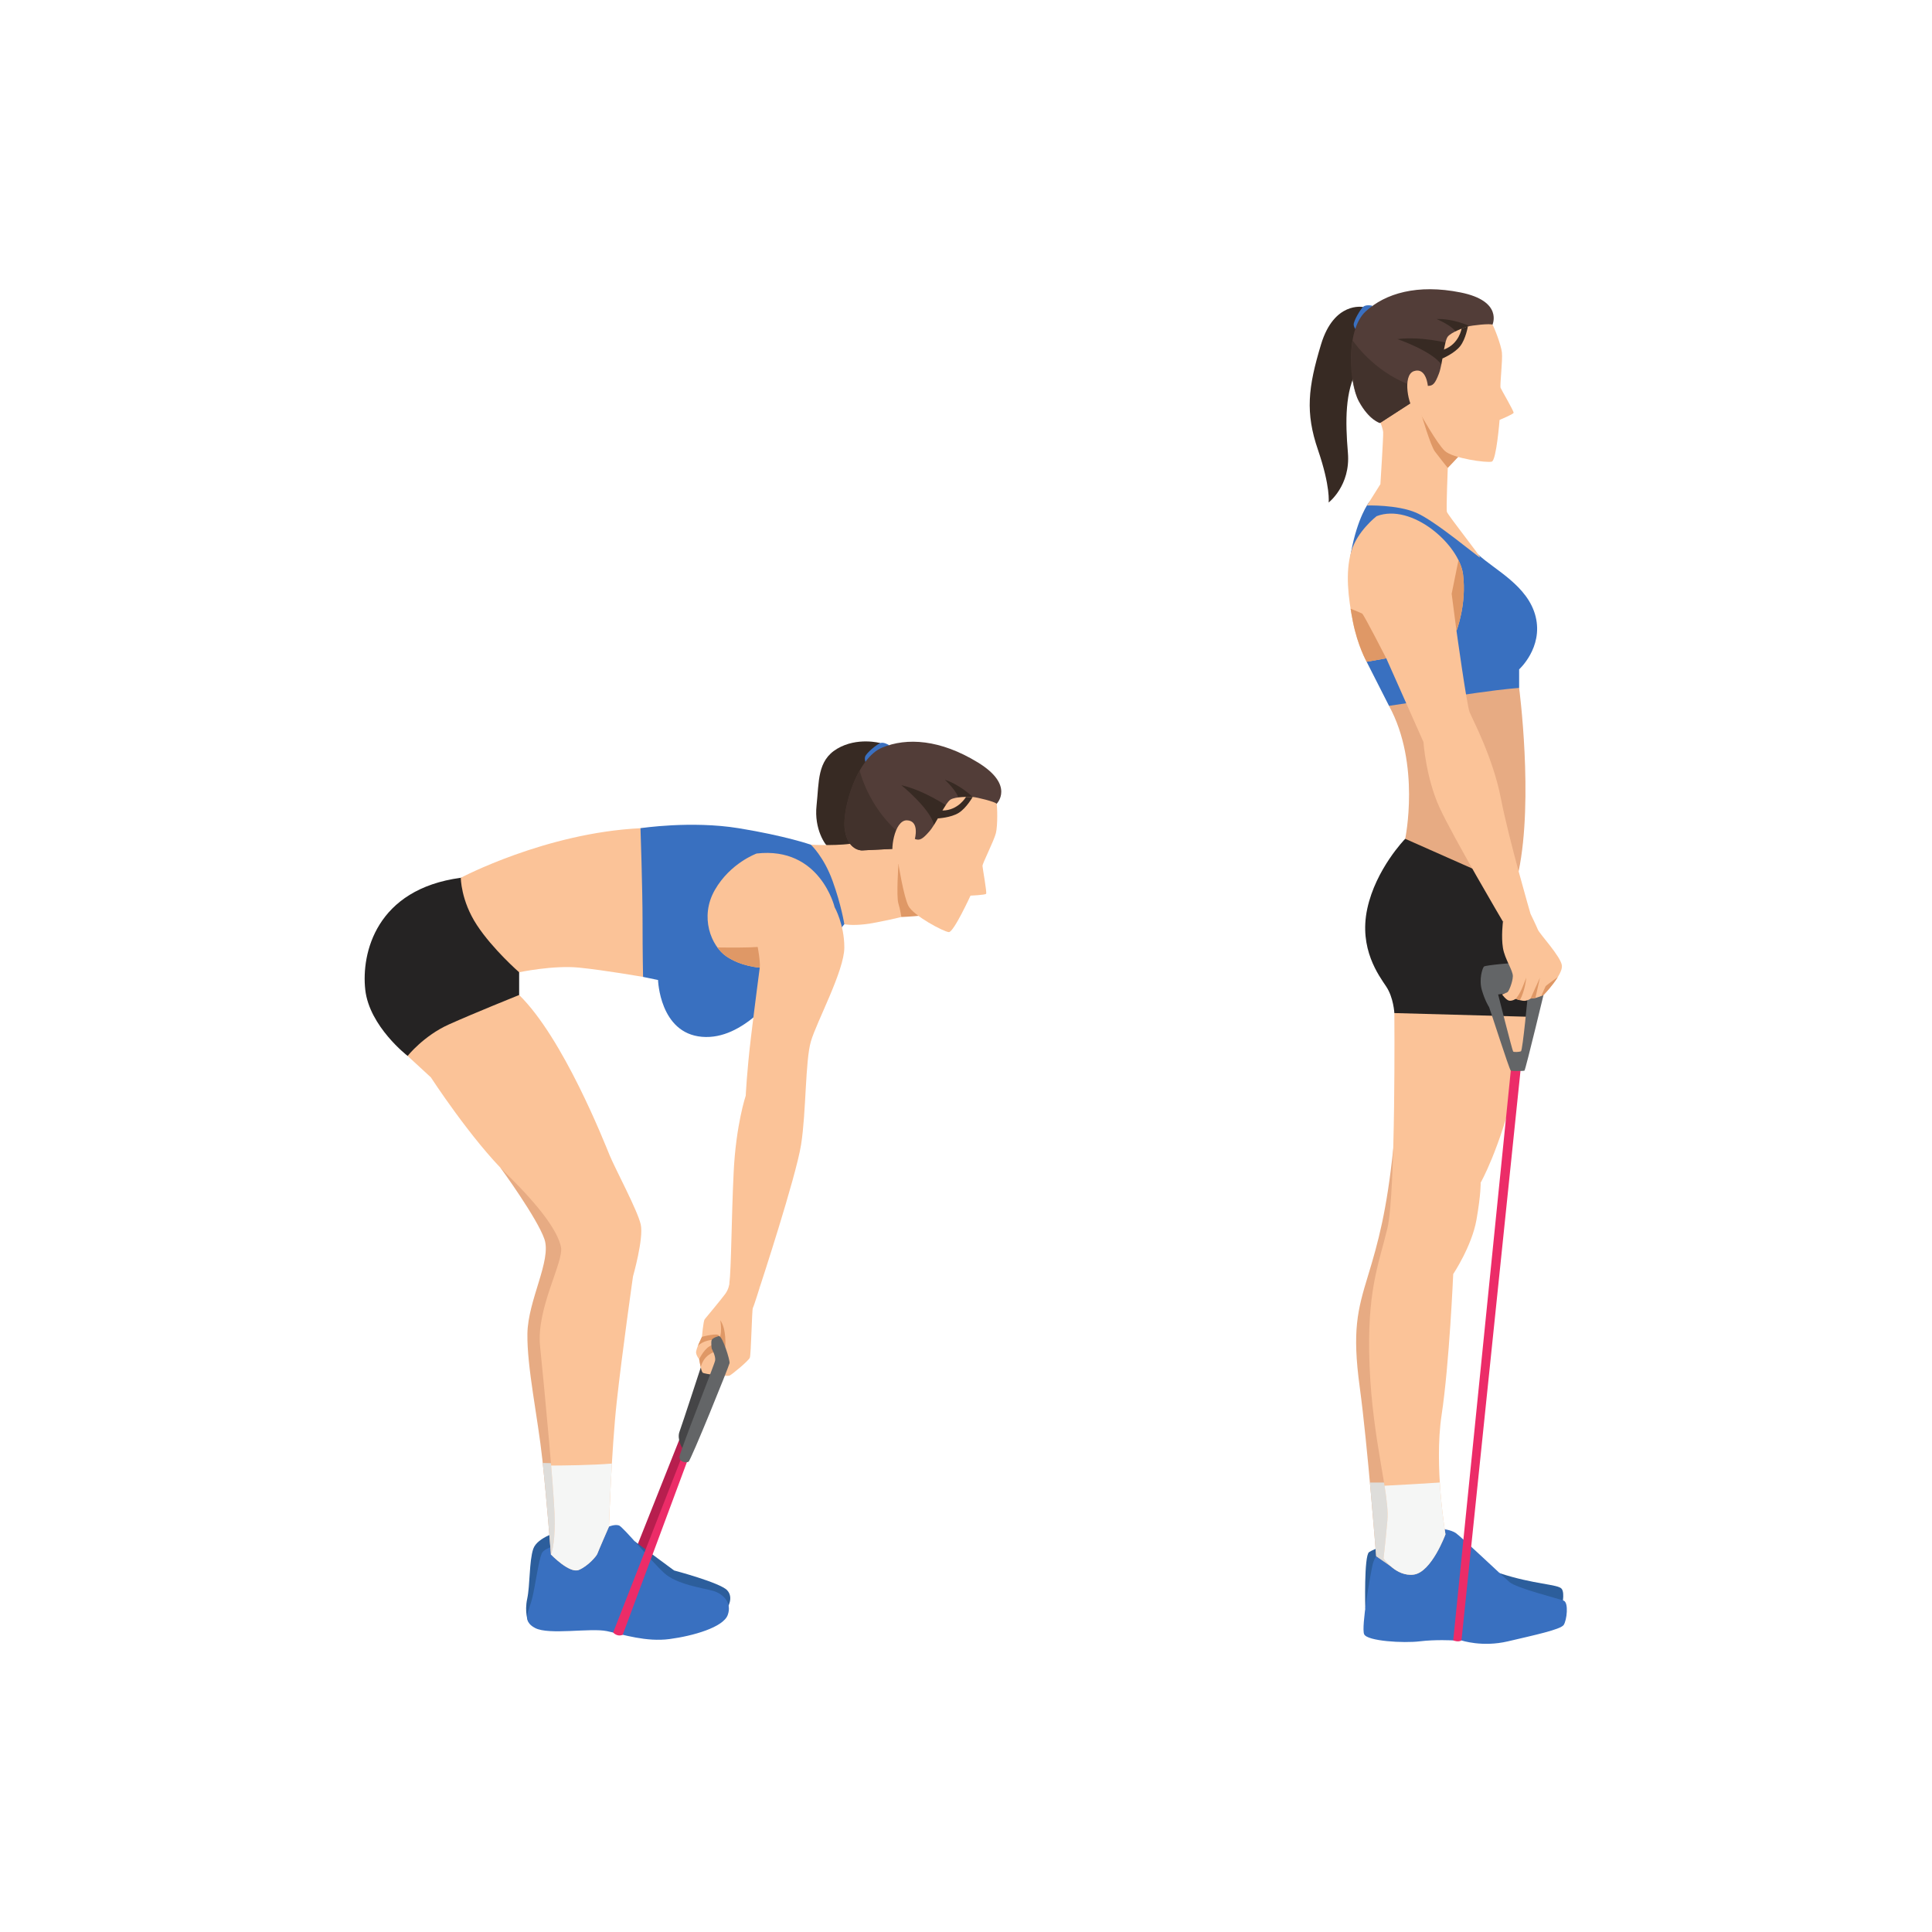 <?xml version="1.0" encoding="UTF-8" standalone="no"?>
<svg
   xmlns:dc="http://purl.org/dc/elements/1.1/"
   xmlns:cc="http://creativecommons.org/ns#"
   xmlns:rdf="http://www.w3.org/1999/02/22-rdf-syntax-ns#"
   xmlns:svg="http://www.w3.org/2000/svg"
   xmlns="http://www.w3.org/2000/svg"
   viewBox="0 0 2666.667 2666.667"
   height="2666.667"
   width="2666.667"
   xml:space="preserve"
   id="svg2"
   version="1.1"><defs
     id="defs6" /><g
     transform="matrix(1.333,0,0,-1.333,0,2666.667)"
     id="g10"><g
       transform="scale(0.1)"
       id="g12"><g
         transform="scale(1.227)"
         id="g14"><path
           id="path16"
           style="fill:none;fill-opacity:1;fill-rule:nonzero;stroke:none"
           d="M 16300,0 H 0 V 16300 H 16300 V 0" /></g><path
         id="path18"
         style="fill:#b71e4e;fill-opacity:1;fill-rule:nonzero;stroke:none"
         d="m 7035.56,5101.7 -462.4,-1162.9 75.25,-71.9 c 0,0 38.56,16.5 51.16,36.2 12.6,19.6 464.38,1155.8 464.38,1155.8 l -128.39,42.8" /><path
         id="path20"
         style="fill:#454547;fill-opacity:1;fill-rule:nonzero;stroke:none"
         d="m 7271.95,5893.6 c 0,0 -208.84,-639.6 -236.39,-714.4 -27.55,-74.9 28.42,-168.2 28.42,-168.2 l 175.71,235.9 225.78,538.2 -193.52,108.5" /><path
         id="path22"
         style="fill:#2c5e9c;fill-opacity:1;fill-rule:nonzero;stroke:none"
         d="m 5806.83,4152.6 c 0,0 -242.38,-60.5 -285.15,-185.3 -42.77,-124.8 -32.69,-377.8 -62.68,-516.8 -30,-139 9.13,-235.2 9.13,-235.2 0,0 1105.03,-60.7 1133.54,-39.3 28.52,21.4 926.73,174.7 926.73,174.7 0,0 74.86,110.5 0,188.9 -74.85,78.4 -548.91,204.1 -548.91,204.1 l -406.33,300.4 c 0,0 -602.37,-73.2 -623.76,-59 -21.39,14.3 -142.57,167.5 -142.57,167.5" /><path
         id="path24"
         style="fill:#3970c0;fill-opacity:1;fill-rule:nonzero;stroke:none"
         d="m 5896.83,4037.7 c -24.07,-16 -256.64,-40.1 -288.72,-120.3 -32.07,-80.2 -64.15,-320.8 -96.23,-457.1 -32.09,-136.4 -114.96,-238 29.4,-312.8 144.35,-74.9 572.08,3.6 743.17,-32.1 171.09,-35.6 406.33,-114 648.71,-82 242.37,32.1 556.03,121.2 602.37,249.5 46.34,128.4 -49.9,219.7 -149.7,248.9 -99.8,29.2 -377.82,64.8 -509.7,186 -131.88,121.2 -424.16,477.6 -466.93,491.9 -42.77,14.2 -103.37,-11.6 -103.37,-11.6 l -310.09,-41.9 -98.91,-118.5" /><path
         id="path26"
         style="fill:#e7ab83;fill-opacity:1;fill-rule:nonzero;stroke:none"
         d="m 5183.17,7912 c 0,0 379.5,-519.4 454.35,-738.6 74.85,-219.2 -171.09,-630.1 -176.44,-978 -5.34,-347.9 106.93,-861.2 155.05,-1304.9 48.12,-443.8 88.22,-981.1 88.22,-981.1 0,0 200.49,-50.2 211.19,-42.5 10.69,7.7 187.13,585.1 187.13,585.1 v 3149.1 c 0,0 -633.15,588.2 -672.12,620.2 -38.97,32.1 -247.38,-309.3 -247.38,-309.3" /><path
         id="path28"
         style="fill:#deddda;fill-opacity:1;fill-rule:nonzero;stroke:none"
         d="m 5904.84,4863.8 c -57.52,-11.4 -182.15,-10.5 -285.06,-7.3 46.47,-436.7 84.57,-947.1 84.57,-947.1 0,0 200.49,-50.2 211.19,-42.5 10.69,7.7 187.13,585.1 187.13,585.1 v 844.9 c -93.79,-252.1 -168.77,-427.3 -197.83,-433.1" /><path
         id="path30"
         style="fill:#fbc398;fill-opacity:1;fill-rule:nonzero;stroke:none"
         d="m 4236.73,9362.8 -16.04,-291.4 240.59,-221.8 c 0,0 417.04,-641.6 785.94,-1002.5 368.91,-360.9 529.31,-601.5 561.39,-753.9 32.08,-152.4 -256.64,-633.5 -216.53,-1026.5 40.09,-393 152.37,-1563.9 152.37,-1820.5 0,-256.6 -40.1,-336.8 -40.1,-336.8 0,0 192.48,-200.5 288.71,-160.4 96.24,40.1 184.45,144.3 192.48,168.4 8.01,24.1 120.29,280.7 120.29,280.7 0,0 24.06,777.9 80.2,1291.2 56.14,513.2 168.42,1299.2 168.42,1299.2 0,0 112.27,392.9 80.19,537.3 -32.08,144.4 -264.65,577.4 -320.79,713.8 -56.14,136.3 -481.18,1216.3 -938.31,1662.7 -457.13,446.5 -1138.81,-339.5 -1138.81,-339.5" /><path
         id="path32"
         style="fill:#252323;fill-opacity:1;fill-rule:nonzero;stroke:none"
         d="m 5487.82,10092.6 -112.28,-155 v -235.3 c 0,0 -465.15,-187.1 -727.13,-304.7 -261.97,-117.6 -427.72,-326.2 -427.72,-326.2 0,0 -395.64,304.8 -438.41,684.4 -42.77,379.6 112.28,1042.6 989.1,1160.2 876.83,117.6 716.44,-823.4 716.44,-823.4" /><path
         id="path34"
         style="fill:#fbc398;fill-opacity:1;fill-rule:nonzero;stroke:none"
         d="m 6658.7,9889.5 c 0,0 -395.64,69.5 -662.96,96.2 -267.33,26.7 -620.2,-48.1 -620.2,-48.1 0,0 -272.67,237 -438.42,490.1 -165.74,253 -165.74,488.3 -165.74,488.3 0,0 876.83,465.1 1860.59,513.3 983.76,48.1 26.73,-1539.8 26.73,-1539.8" /><path
         id="path36"
         style="fill:#3970c0;fill-opacity:1;fill-rule:nonzero;stroke:none"
         d="m 8396.32,11258.2 c 0,0 -256.63,90.9 -748.51,171.1 -491.88,80.1 -1015.84,0 -1015.84,0 0,0 21.38,-625.6 21.38,-962.4 0,-336.9 5.35,-577.4 5.35,-577.4 l 155.05,-32.1 c 0,0 16.04,-550.7 454.46,-588.1 438.41,-37.5 764.55,459.8 860.78,502.5 96.24,42.8 613.68,663 613.68,663 0,0 113.45,37.4 49.29,262 -64.15,224.5 -160.39,438.4 -160.39,438.4 l -235.25,123" /><path
         id="path38"
         style="fill:#372a23;fill-opacity:1;fill-rule:nonzero;stroke:none"
         d="m 9114.95,12311 c 0,0 -237.44,64.6 -445.96,-58.4 -208.51,-122.9 -187.13,-341.7 -213.86,-587.9 -26.73,-246.1 90.9,-411.9 122.97,-433.3 32.08,-21.4 283.37,-122.9 283.37,-122.9 l 378.54,481.1 -125.06,721.4" /><path
         id="path40"
         style="fill:#fbc398;fill-opacity:1;fill-rule:nonzero;stroke:none"
         d="m 9333.08,10509.7 c 0,0 -241.53,-58.9 -377.95,-74.9 -136.43,-16 -212.46,0 -212.46,0 0,0 -30.9,197.8 -121.8,449.1 -90.89,251.3 -224.55,374.3 -224.55,374.3 0,0 327.26,-16.1 468.38,21.4 141.12,37.4 412.74,80.9 485.44,67.2 72.71,-13.8 282.63,-271.2 282.63,-271.2 l -299.69,-565.9" /><path
         id="path42"
         style="fill:#3a70c0;fill-opacity:1;fill-rule:nonzero;stroke:none"
         d="m 9205.64,12289.5 c 0,0 -54.85,35.2 -90.69,21.5 -35.85,-13.7 -144.42,-101.9 -156.97,-140.9 -12.56,-38.9 20.39,-98.2 20.39,-98.2 0,0 80.44,-6.3 98.15,33.4 17.71,39.6 129.12,184.2 129.12,184.2" /><path
         id="path44"
         style="fill:#df9866;fill-opacity:1;fill-rule:nonzero;stroke:none"
         d="m 9302.99,11058.7 c 0,0 -22.97,-333.3 -0.97,-406.8 21.99,-73.6 31.07,-142.2 31.07,-142.2 0,0 396.18,15.2 449.93,69.5 53.76,54.2 -258.61,443.5 -282.4,475.4 -23.79,32 -197.63,4.1 -197.63,4.1" /><path
         id="path46"
         style="fill:#523d38;fill-opacity:1;fill-rule:nonzero;stroke:none"
         d="m 10200.2,11625.7 c 17.3,0.6 119.1,55.8 119.1,55.8 0,0 194,191.5 -194.2,428.9 -388.09,237.5 -734.44,260.4 -991.74,153.2 -257.29,-107.2 -418.27,-632.4 -385.55,-851.3 32.72,-218.9 177.82,-212.9 177.82,-212.9 l 342.09,17 c 0,0 416.14,-179.5 445.2,-153.1 29.06,26.3 215.54,235.3 237.38,270.6 21.86,35.3 249.9,291.8 249.9,291.8" /><path
         id="path48"
         style="fill:#8b6b55;fill-opacity:1;fill-rule:nonzero;stroke:none"
         d="m 8924.5,11199.3 c -7.58,0 -52.07,1.7 -95.31,39.3 43.24,-37.6 87.74,-39.3 95.31,-39.3 0.53,0 0.88,0 1.03,0.1 -0.15,-0.1 -0.5,-0.1 -1.03,-0.1 m 343.98,16.8 c -0.01,0 -0.02,0 -0.02,0 0,0 0.01,0 0.02,0 m -0.03,0 c -0.02,0 -0.04,0 -0.06,0.1 0.02,-0.1 0.04,-0.1 0.06,-0.1 m -0.2,0.1 v 0 0 m -0.07,0 c 0,0 -0.01,0 -0.01,0 0,0 0.01,0 0.01,0 m -0.07,0.1 v 0 0 m -0.2,0.1 c -0.03,0 -0.07,0 -0.09,0 0.02,0 0.06,0 0.09,0 m -438.82,22.3 c -0.04,0 -0.07,0 -0.11,0.1 0.04,-0.1 0.07,-0.1 0.11,-0.1" /><path
         id="path50"
         style="fill:#372a23;fill-opacity:1;fill-rule:nonzero;stroke:none"
         d="m 8747.71,11413 c -20.51,138.8 20.88,371.1 137.37,583.2 -103.92,-197.6 -157.25,-448.2 -137.37,-583.2" /><path
         id="path52"
         style="fill:#42322c;fill-opacity:1;fill-rule:nonzero;stroke:none"
         d="m 9632.77,11075.6 c -124.69,37.7 -349.62,134.2 -364.29,140.5 -0.01,0 -0.02,0 -0.02,0 -0.01,0 -0.01,0 -0.01,0 -0.02,0 -0.04,0 -0.06,0.1 -0.05,0 -0.1,0 -0.14,0 v 0 c -0.03,0 -0.05,0 -0.07,0 0,0 -0.01,0 -0.01,0 -0.02,0.1 -0.04,0.1 -0.06,0.1 v 0 c -0.08,0 -0.14,0 -0.2,0.1 -0.03,0 -0.07,0 -0.09,0 -0.06,0 -0.1,0 -0.1,0 v 0 l -342.09,-17 v 0 c 0,0 -0.03,0 -0.1,0 -0.15,-0.1 -0.5,-0.1 -1.03,-0.1 -7.57,0 -52.07,1.7 -95.31,39.3 -0.03,0 -0.07,0 -0.1,0.1 -0.04,0 -0.07,0 -0.11,0.1 -34.15,29.7 -67.49,82 -81.17,173.5 v 0 0 c -0.03,0.2 -0.07,0.5 -0.1,0.7 -19.88,135 33.45,385.6 137.37,583.2 5.36,9.8 10.88,19.5 16.55,29.2 16.23,-63.9 119.24,-421.3 448.51,-678.6 179.67,-140.4 238.15,-224.7 282.63,-271.2" /><path
         id="path54"
         style="fill:#372a23;fill-opacity:1;fill-rule:nonzero;stroke:none"
         d="m 10071.5,11752.7 c 0,0 -125.37,124.8 -287.74,178.4 0,0 137.43,-126.5 143.55,-205.7 6.14,-79.3 -113.35,-71.3 -113.35,-71.3 0,0 -242.33,166.4 -480.87,220.6 0,0 300.42,-243.5 337.95,-411.8 37.53,-168.2 278.11,44.3 276.46,57.8 -1.65,13.5 124,232 124,232" /><path
         id="path56"
         style="fill:#fbc398;fill-opacity:1;fill-rule:nonzero;stroke:none"
         d="m 9472.8,11317.8 c 0,0 52.41,188.4 -81.37,193.1 -133.79,4.7 -180.07,-330.9 -134.25,-391.6 45.81,-60.6 45.81,-60.6 45.81,-60.6 0,0 52.6,-330 102.11,-432 49.51,-102 369.7,-271.5 419.87,-273.3 50.16,-1.7 224.13,377.6 224.13,377.6 0,0 151.7,6.6 161.6,19 10,12.4 -36.5,263.2 -37.4,289 -0.8,25.9 119.2,259.8 138.9,339.9 19.8,80.2 14.7,282.2 7.1,302.6 -7.6,20.5 -206.2,69.1 -247.8,71.2 -41.5,2 -176.35,4.4 -228.86,-26.8 -52.52,-31.1 -147.19,-246.8 -218.73,-328.7 -71.54,-81.9 -100.36,-98.4 -151.11,-79.4" /><path
         id="path58"
         style="fill:#372a23;fill-opacity:1;fill-rule:nonzero;stroke:none"
         d="m 10002.4,11753.5 c 0,0 -77.32,-139.8 -243.46,-141 -166.15,-1.2 -47.11,-81.6 -47.11,-81.6 0,0 134.33,6.8 214.57,56.8 80.2,49.9 145.1,165 145.1,165 l -69.1,0.8" /><path
         id="path60"
         style="fill:#fbc398;fill-opacity:1;fill-rule:nonzero;stroke:none"
         d="m 7834.94,11167.3 c 0,0 -272.67,-97.4 -433.07,-377.5 -160.4,-280.1 -37.43,-579.6 117.62,-686.5 155.05,-106.9 347.53,-117.6 347.53,-117.6 0,0 -48.12,-362.2 -90.9,-718.5 -42.77,-356.2 -54.32,-607.4 -54.32,-607.4 0,0 -101.12,-299.4 -124.98,-791.3 -23.86,-491.9 -23.86,-989.1 -45.25,-1160.2 l 315.45,-32.1 c 0,0 374.25,1138.8 427.72,1475.6 53.46,336.9 42.77,866.2 101.58,1069.3 58.81,203.2 346.35,732.5 346.35,973.1 0,240.6 -100.41,417 -100.41,417 0,0 -149.7,630.9 -807.32,556.1" /><path
         id="path62"
         style="fill:#df9866;fill-opacity:1;fill-rule:nonzero;stroke:none"
         d="m 7845.63,10199.6 c -76.64,-7 -280.36,-7.2 -417.48,-5 27.48,-37.6 58.68,-68.8 91.34,-91.3 155.05,-106.9 347.53,-117.6 347.53,-117.6 7.88,59.9 -21.39,213.9 -21.39,213.9" /><path
         id="path64"
         style="fill:#f5f6f5;fill-opacity:1;fill-rule:nonzero;stroke:none"
         d="m 5706.93,4829.9 c 21.79,-263.5 37.52,-487.6 37.52,-583.7 0,-256.6 -40.1,-336.8 -40.1,-336.8 0,0 192.48,-200.5 288.71,-160.4 96.24,40.1 184.45,144.3 192.48,168.4 8.01,24.1 120.29,280.7 120.29,280.7 0,0 9.32,301.1 29.87,652.3 -209.2,-16.7 -484.92,-20 -628.77,-20.5" /><path
         id="path66"
         style="fill:#fbc398;fill-opacity:1;fill-rule:nonzero;stroke:none"
         d="m 7551.57,6708.3 c 0,0 -5.34,-49.9 -40.99,-99.8 -35.64,-49.9 -199.6,-246 -213.86,-263.8 -14.25,-17.8 -28.51,-181.8 -28.51,-181.8 0,0 -64.16,-128.3 -60.6,-163.9 3.57,-35.7 32.08,-67.8 32.08,-67.8 0,0 17.82,-121.1 35.65,-139 17.81,-17.8 253.06,-39.2 276.23,-32 23.17,7.1 197.82,153.2 212.08,185.3 14.26,32.1 21.38,499 32.08,516.8 10.69,17.9 71.29,213.9 71.29,213.9 0,0 -128.32,64.2 -146.14,74.8 -17.82,10.7 -169.31,-42.7 -169.31,-42.7" /><path
         id="path68"
         style="fill:#df9866;fill-opacity:1;fill-rule:nonzero;stroke:none"
         d="m 7428.6,6002.5 h -41 c 0,0 -36.52,-10.7 -76.62,-50.8 -40.1,-40.1 -55.71,-103.5 -55.71,-103.5 l -15.58,83 c 0,0 60.59,130.1 138.12,146.2 77.52,16 50.79,-74.9 50.79,-74.9" /><path
         id="path70"
         style="fill:#df9866;fill-opacity:1;fill-rule:nonzero;stroke:none"
         d="m 7369.79,6130.8 c 0,0 -89.71,-6.9 -143.76,-62.2 l 42.18,94.3 c 0,0 179.1,48.1 176.43,8 -2.67,-40.1 -74.85,-40.1 -74.85,-40.1" /><path
         id="path72"
         style="fill:#df9866;fill-opacity:1;fill-rule:nonzero;stroke:none"
         d="m 7458.01,6334 c 0,0 30.29,-155.9 -24.95,-206.3 -55.25,-50.3 76.91,-70.9 76.91,-70.9 0,0 14.87,186.3 -51.96,277.2" /><path
         id="path74"
         style="fill:#ec2c68;fill-opacity:1;fill-rule:nonzero;stroke:none"
         d="m 7079.3,4947.5 -32.41,-61.3 -697.92,-1785.3 c 0,0 40.7,-48.2 99.03,-23.5 l 683.87,1839.8 -52.57,30.3" /><path
         id="path76"
         style="fill:#636567;fill-opacity:1;fill-rule:nonzero;stroke:none"
         d="m 7444.64,6170.9 c 0,0 -64.16,-16 -74.85,-40.1 -10.69,-24 0,-90.8 0,-90.8 0,0 43.36,-77.6 35.05,-123 -8.32,-45.5 -366.53,-943.7 -369.21,-997.1 -2.67,-53.5 69.51,-64.2 93.56,-50.8 24.07,13.3 419.71,989.1 425.05,1021.2 5.35,32 -72.17,278 -109.6,280.6" /><path
         id="path78"
         style="fill:#2c5e9c;fill-opacity:1;fill-rule:nonzero;stroke:none"
         d="m 14459.3,4045.7 c 0,0 -229.3,-74.8 -283.1,-112.3 -53.8,-37.4 -39.4,-583.9 -39.4,-583.9 l 557.7,-41.6 h 871.5 c 0,0 443.8,26.7 491.9,26.7 48.1,0 112.3,26.8 112.3,26.8 0,0 37.4,144.3 0,192.4 -37.5,48.2 -287.1,44.6 -640.8,161.3 -353.7,116.7 -439.2,218.3 -599.6,223.7 -160.4,5.3 -470.5,106.9 -470.5,106.9" /><path
         id="path80"
         style="fill:#3970c0;fill-opacity:1;fill-rule:nonzero;stroke:none"
         d="m 14510.1,3981.6 h -184.5 c 0,0 -88.2,-72.2 -112.3,-176.5 -24,-104.2 -120.3,-649.6 -88.2,-721.8 32.1,-72.1 409,-93.8 574.8,-73.6 165.7,20.2 347.5,9.5 347.5,9.5 h 85.5 c 0,0 213.9,-72.5 481.2,-9.5 267.3,62.9 545.4,121.8 577.4,169.9 32.1,48.1 53.5,229.9 0,251.3 -53.4,21.3 -486.5,128.3 -561.3,192.4 -74.9,64.2 -508,475.9 -556.1,507.9 -48.1,32.1 -139,47.7 -197.8,45.3 -58.8,-2.5 -366.2,-194.9 -366.2,-194.9" /><path
         id="path82"
         style="fill:#e7ab83;fill-opacity:1;fill-rule:nonzero;stroke:none"
         d="m 14249.5,3891.4 c 0,0 -89.6,1159.5 -169.8,1747.6 -80.2,588.1 -22.6,801.9 84.9,1154.8 107.5,352.9 193.3,669 261.4,1310.3 68,641.2 509.1,304.4 509.1,304.4 0,0 -376.9,-2325.5 -384.9,-2401.8 -8.1,-76.3 40.1,-1289.4 40.1,-1352.5 0,-63.1 -48.2,-756.7 -48.2,-762.8 0,-6.1 -144.4,-102.4 -144.4,-102.4 l -148.2,102.4" /><path
         id="path84"
         style="fill:#deddda;fill-opacity:1;fill-rule:nonzero;stroke:none"
         d="m 14249.5,3891.4 148.2,-102.4 c 0,0 144.4,96.3 144.4,102.4 0,6.1 48.2,699.7 48.2,762.8 -165.9,0 -307.7,0 -405.5,0 37.7,-412.9 64.7,-762.8 64.7,-762.8" /><path
         id="path86"
         style="fill:#fbc398;fill-opacity:1;fill-rule:nonzero;stroke:none"
         d="m 14638.4,9664.9 -200.5,-149.7 c 0,0 16,-1860.6 -72.2,-2229.5 -88.2,-368.9 -216.5,-649.6 -184.4,-1427.5 32,-777.9 208.5,-1323.3 184.4,-1596 -24,-272.6 -40.1,-392.9 -40.1,-392.9 0,0 128.3,-192.5 312.8,-168.4 184.4,24 328.8,417 328.8,417 0,0 -120.3,705.7 -40.1,1235 80.2,529.3 120.3,1459.6 120.3,1459.6 0,0 192.5,288.7 240.6,561.4 48.1,272.7 43.5,385 43.5,385 0,0 193.6,336.1 362.8,1026.5 169.2,690.4 202.3,1004.3 202.3,1004.3 0,0 -897.3,351 -1041.7,246.8 -144.3,-104.3 -216.5,-371.6 -216.5,-371.6" /><path
         id="path88"
         style="fill:#252323;fill-opacity:1;fill-rule:nonzero;stroke:none"
         d="m 14550.2,11319.6 c 0,0 -304.8,-311.7 -393,-725.2 -88.2,-413.6 120.3,-690.5 196.5,-804.7 76.2,-114.1 84.2,-274.5 84.2,-274.5 l 1425.6,-39.4 82.1,405.6 c 0,0 -352.9,1189.6 -513.3,1326 -160.4,136.3 -391.6,360.9 -391.6,360.9 l -490.5,-248.7" /><path
         id="path90"
         style="fill:#e7ab83;fill-opacity:1;fill-rule:nonzero;stroke:none"
         d="m 15730,12881.7 c 0,0 151,-1146 -5.2,-1899.4 l -480.4,29.5 -694.2,307.8 c 0,0 162.1,772.6 -167.6,1376.8 l 263.8,456.2 h 216.5 l 867.1,-270.9" /><path
         id="path92"
         style="fill:#3970c0;fill-opacity:1;fill-rule:nonzero;stroke:none"
         d="m 14172.4,14799.3 c 0,0 -115.2,-149.7 -182.4,-509.7 -67.2,-360 161,-1137 161,-1137 l 231.6,-456.2 c 0,0 613.1,92.7 916.1,135.4 302.9,42.8 431.3,49.9 431.3,49.9 v 192.5 c 0,0 249.5,224.6 171,545.3 -78.4,320.8 -428.6,487.7 -592.1,641.3 -163.5,153.6 -733.2,645.5 -733.2,645.5 0,0 -360.6,-35.5 -403.3,-107" /><path
         id="path94"
         style="fill:#fbc398;fill-opacity:1;fill-rule:nonzero;stroke:none"
         d="m 14293.4,15629.7 c 0,0 25.1,-60.5 28.6,-99.7 3.6,-39.2 -28.6,-538.2 -28.6,-538.2 l -138.9,-221 c 0,0 310.1,10.7 509.7,-74.8 199.6,-85.6 648.8,-467 661.2,-463.4 12.5,3.6 -336.8,442 -344,474.1 -7.1,32 9.7,453.1 9.7,453.1 0,0 -187.9,592 -223.5,620.1 -35.7,28.2 -213.9,145.8 -238.8,138.6 -8.2,-2.3 -6.8,3.8 -6.4,9.9 0.9,12.5 -2.4,25 -100.6,-34.8 -146.1,-89.1 -128.4,-263.9 -128.4,-263.9" /><g
         transform="scale(1.036)"
         id="g96"><path
           id="path98"
           style="fill:#372a23;fill-opacity:1;fill-rule:nonzero;stroke:none"
           d="m 13622.8,16241.2 c 0,0 -288.4,58.8 -419.1,-372.9 -130.7,-431.7 -158.3,-682.9 -31,-1054.5 127.3,-371.7 106.7,-526.5 106.7,-526.5 0,0 220.2,168.6 192.7,495.5 -27.5,326.9 -27.5,612.6 92.9,834.5 120.4,221.9 175.5,535 175.5,535 l -117.7,88.9" /></g><g
         transform="scale(1.034)"
         id="g100"><path
           id="path102"
           style="fill:#3a70c0;fill-opacity:1;fill-rule:nonzero;stroke:none"
           d="m 13741.2,16286.3 c 0,0 -61.5,13.7 -89.5,-10.7 -28,-24.4 -97.3,-140.6 -95.7,-180.2 1.6,-39.6 51.2,-82.5 51.2,-82.5 0,0 75.2,21.1 78.1,63 2.9,41.9 55.9,210.4 55.9,210.4" /></g><path
         id="path104"
         style="fill:#df9866;fill-opacity:1;fill-rule:nonzero;stroke:none"
         d="m 14718.6,15712.1 c 0,0 93.2,-320.7 139.1,-382.3 46,-61.5 133.4,-170 133.4,-170 0,0 300.8,310.4 332.6,379.9 31.8,69.4 -384.8,214.9 -418.1,236.7 -33.4,21.8 -187,-64.3 -187,-64.3" /><g
         transform="scale(1.047)"
         id="g106"><path
           id="path108"
           style="fill:#523d38;fill-opacity:1;fill-rule:nonzero;stroke:none"
           d="m 14671.1,15804.8 c 15.3,6.2 88.4,89.2 88.4,89.2 0,0 110.9,235.4 -315,320.7 -426,85.3 -744,-8 -939.4,-188.6 -195.4,-180.6 -167.2,-704.4 -65.9,-889.9 101.2,-185.5 207.9,-213.3 207.9,-213.3 l 322.5,208.6 c 0,0 432,-24.2 449.4,9 17.5,33.1 115.9,281.8 124,320.6 7.9,38.8 128.1,343.7 128.1,343.7" /></g><path
         id="path110"
         style="fill:#8d8681;fill-opacity:1;fill-rule:nonzero;stroke:none"
         d="m 14075.3,15853.7 c -30,55.2 -54.8,132.3 -69.8,222.1 0.9,2.4 1.8,4.7 2.7,7.1 14.2,-93.5 37.7,-175 67.1,-229.2" /><g
         transform="scale(1.009)"
         id="g112"><path
           id="path114"
           style="fill:#372a23;fill-opacity:1;fill-rule:nonzero;stroke:none"
           d="m 13879.1,15930.7 c -18.3,109.7 -21.8,238.4 -2,369.3 -15.9,-120.2 -12.5,-249.9 4.7,-362.3 -0.9,-2.3 -1.8,-4.6 -2.7,-7" /></g><g
         transform="scale(1.011)"
         id="g116"><path
           id="path118"
           style="fill:#42322c;fill-opacity:1;fill-rule:nonzero;stroke:none"
           d="m 14135.9,15457.4 c 0,0 -0.1,0 -0.2,0.1 -5.9,1.6 -113.2,34 -215.1,220.9 v 0 0 c -0.2,0.2 -0.3,0.4 -0.4,0.6 -29.1,53.6 -52.3,134.2 -66.4,226.6 -17.1,112.1 -20.5,241.6 -4.6,361.6 1.7,10.9 3.5,21.9 5.5,32.8 36.8,-53.8 254.1,-350.6 647.4,-477.5 214.7,-69.2 297.7,-127.5 354.7,-155.6 -28.2,-1.6 -62.1,-2.2 -97.7,-2.2 -130.2,0 -285.4,8.5 -289,8.8 -0.1,0 -0.1,0 -0.1,0 l -334.1,-216.1" /></g><g
         transform="scale(1.025)"
         id="g120"><path
           id="path122"
           style="fill:#372a23;fill-opacity:1;fill-rule:nonzero;stroke:none"
           d="m 14835.2,16227.7 c 0,0 -156.9,72.3 -323.6,66.8 0,0 168.4,-69.7 200.7,-140.3 32.2,-70.6 -80.1,-103.3 -80.1,-103.3 0,0 -277.8,71 -514.7,40.5 0,0 357.1,-122.1 448.1,-263.7 90.8,-141.6 239.9,134 233.9,145.8 -6,11.8 35.7,254.2 35.7,254.2" /></g><g
         transform="scale(1.022)"
         id="g124"><path
           id="path126"
           style="fill:#fbc398;fill-opacity:1;fill-rule:nonzero;stroke:none"
           d="m 14466.4,15664.7 c 0,0 -15.2,190.6 -139.8,149.9 -124.4,-40.7 -54,-364.5 8.5,-404.8 62.6,-40.3 62.6,-40.3 62.6,-40.3 0,0 159.4,-285.3 239.2,-362.4 79.8,-77 430.9,-124.8 477.6,-109.6 46.7,15.3 78.7,422.3 78.7,422.3 0,0 137.2,57.1 142.1,71.9 4.9,14.7 -122.1,229.3 -131.6,252.8 -9.6,23.5 21.9,278.7 13.1,358.9 -8.9,80.3 -81.6,264.1 -95.4,280.4 -13.9,16.2 -212.6,-6 -251.5,-18.1 -38.8,-12.1 -163.5,-55.4 -201.3,-101.6 -37.6,-46.3 -52,-276.3 -90.2,-375.6 -38.1,-99.3 -59,-124.2 -112,-123.8" /></g><g
         transform="scale(1.02)"
         id="g128"><path
           id="path130"
           style="fill:#372a23;fill-opacity:1;fill-rule:nonzero;stroke:none"
           d="m 14837.4,16277.4 c 0,0 -24,-154.7 -176.5,-211.9 -152.6,-57.2 -15.8,-90.9 -15.8,-90.9 0,0 121.3,51.5 178.3,124.6 56.9,73 77.9,200.8 77.9,200.8 l -63.9,-22.6" /></g><path
         id="path132"
         style="fill:#fbc398;fill-opacity:1;fill-rule:nonzero;stroke:none"
         d="m 14254.3,14660.3 c 0,0 -204.2,-156.8 -264.3,-370.7 -60,-213.8 -31.5,-466.9 18.4,-720 49.9,-253 142.6,-417 142.6,-417 l 203.1,35.7 385,-866.2 c 0,0 24.9,-370.7 167.5,-680.8 142.6,-310.1 655.8,-1179.8 655.8,-1179.8 l 285.2,82 c 0,0 -224.6,769.9 -306.6,1194.1 -81.9,424.1 -295.8,823.3 -324.3,894.6 -28.5,71.3 -135.4,841.2 -135.4,841.2 0,0 106.9,274.5 67.7,584.5 -39.2,310.2 -531.1,741.4 -894.7,602.4" /><path
         id="path134"
         style="fill:#df9866;fill-opacity:1;fill-rule:nonzero;stroke:none"
         d="m 15031.3,13856.6 50,-383.2 c 0,0 106.9,274.5 67.7,584.5 -6,47.1 -22.4,97 -47.2,147.2 l -70.5,-348.5" /><path
         id="path136"
         style="fill:#df9866;fill-opacity:1;fill-rule:nonzero;stroke:none"
         d="m 14354.1,13188.3 c 0,0 -231.7,452.6 -249.5,463.3 -9.5,5.7 -67.8,29.7 -120.1,50.9 7.1,-44.2 15.1,-88.5 23.9,-132.9 49.9,-253 142.6,-417 142.6,-417 l 203.1,35.7" /><path
         id="path138"
         style="fill:#f5f6f5;fill-opacity:1;fill-rule:nonzero;stroke:none"
         d="m 14336.2,4621.1 c 23.4,-148.4 37.5,-268.7 29.5,-358.9 -24,-272.6 -40.1,-392.9 -40.1,-392.9 0,0 128.3,-192.5 312.8,-168.4 184.4,24 328.8,417 328.8,417 0,0 -40.1,235.4 -58.6,536.3 -191.1,-12.9 -405.2,-24.6 -572.4,-33.1" /><path
         id="path140"
         style="fill:#ec2c68;fill-opacity:1;fill-rule:nonzero;stroke:none"
         d="m 15694.3,9003.7 c 7.1,-10.7 -50.8,-84.6 -50.8,-84.6 l -596.1,-5899.9 c 0,0 53.4,-21.4 85.5,0 l 614.9,5934.6 -53.5,49.9" /><path
         id="path142"
         style="fill:#636567;fill-opacity:1;fill-rule:nonzero;stroke:none"
         d="m 15694.3,10036.5 c 0,0 -312.8,-24.1 -328.8,-40.1 -16,-16.1 -53.5,-133.7 -21.4,-243.3 32.1,-109.6 69.5,-168.4 74.9,-176.4 5.3,-8 211.2,-652.3 224.5,-657.6 13.4,-5.4 131,-5.4 141.7,0 10.7,5.3 219.2,874.1 219.2,874.1 0,0 -181.8,-29.4 -181.8,-53.5 0,-24 -56.1,-612.1 -73.5,-620.1 -17.4,-8.1 -72.7,-10.7 -81.1,-2.7 -8.4,8 -155.5,590.8 -155.5,590.8 l 65.5,9.7 c 0,0 165,45.8 191.2,75.8 26.2,30 24,163.1 13.3,173.8 -10.7,10.7 -88.2,69.5 -88.2,69.5" /><path
         id="path144"
         style="fill:#fbc398;fill-opacity:1;fill-rule:nonzero;stroke:none"
         d="m 15562.4,10461.5 c 0,0 -19.6,-155 0,-272.6 19.6,-117.7 105.2,-232.6 102.5,-294.1 -2.7,-61.5 -41.6,-155.1 -55.6,-163.1 -13.9,-8 -55.6,-24 -55.6,-24 0,0 41.7,-58.8 73.8,-64.2 32.1,-5.3 66.8,18.7 66.8,18.7 0,0 66.2,-25.6 101.3,-19.5 35.1,6.2 52,22.2 52,22.2 l 57.9,8 c 0,0 69.5,21.4 80.2,32.1 10.7,10.7 197.8,208.5 187.1,302.1 -10.7,93.5 -229.9,326.1 -248.6,371.6 -18.7,45.4 -76.6,164.8 -76.6,164.8 0,0 -99.8,62.4 -113.2,49 -13.4,-13.3 -172,-131 -172,-131" /><path
         id="path146"
         style="fill:#df9866;fill-opacity:1;fill-rule:nonzero;stroke:none"
         d="m 15945.6,9881.4 -98,-216.5 51,7.1 z" /><path
         id="path148"
         style="fill:#df9866;fill-opacity:1;fill-rule:nonzero;stroke:none"
         d="m 15694.3,9662.2 c 0,0 19.8,-7.6 43.4,-13.5 53.8,96.5 66.2,232.7 66.2,232.7 0,0 0,0 -34.7,-88.2 -34.8,-88.2 -74.9,-131 -74.9,-131" /><path
         id="path150"
         style="fill:#df9866;fill-opacity:1;fill-rule:nonzero;stroke:none"
         d="m 16004.4,9793.2 c -1.5,-4.5 -24.7,-55.8 -46.4,-102.1 12.8,5 23.9,10.1 27.7,13.9 7.1,7.1 91.9,96.6 145,183.4 -55.5,-39.9 -124.7,-90.4 -126.3,-95.2" /></g></g></svg>